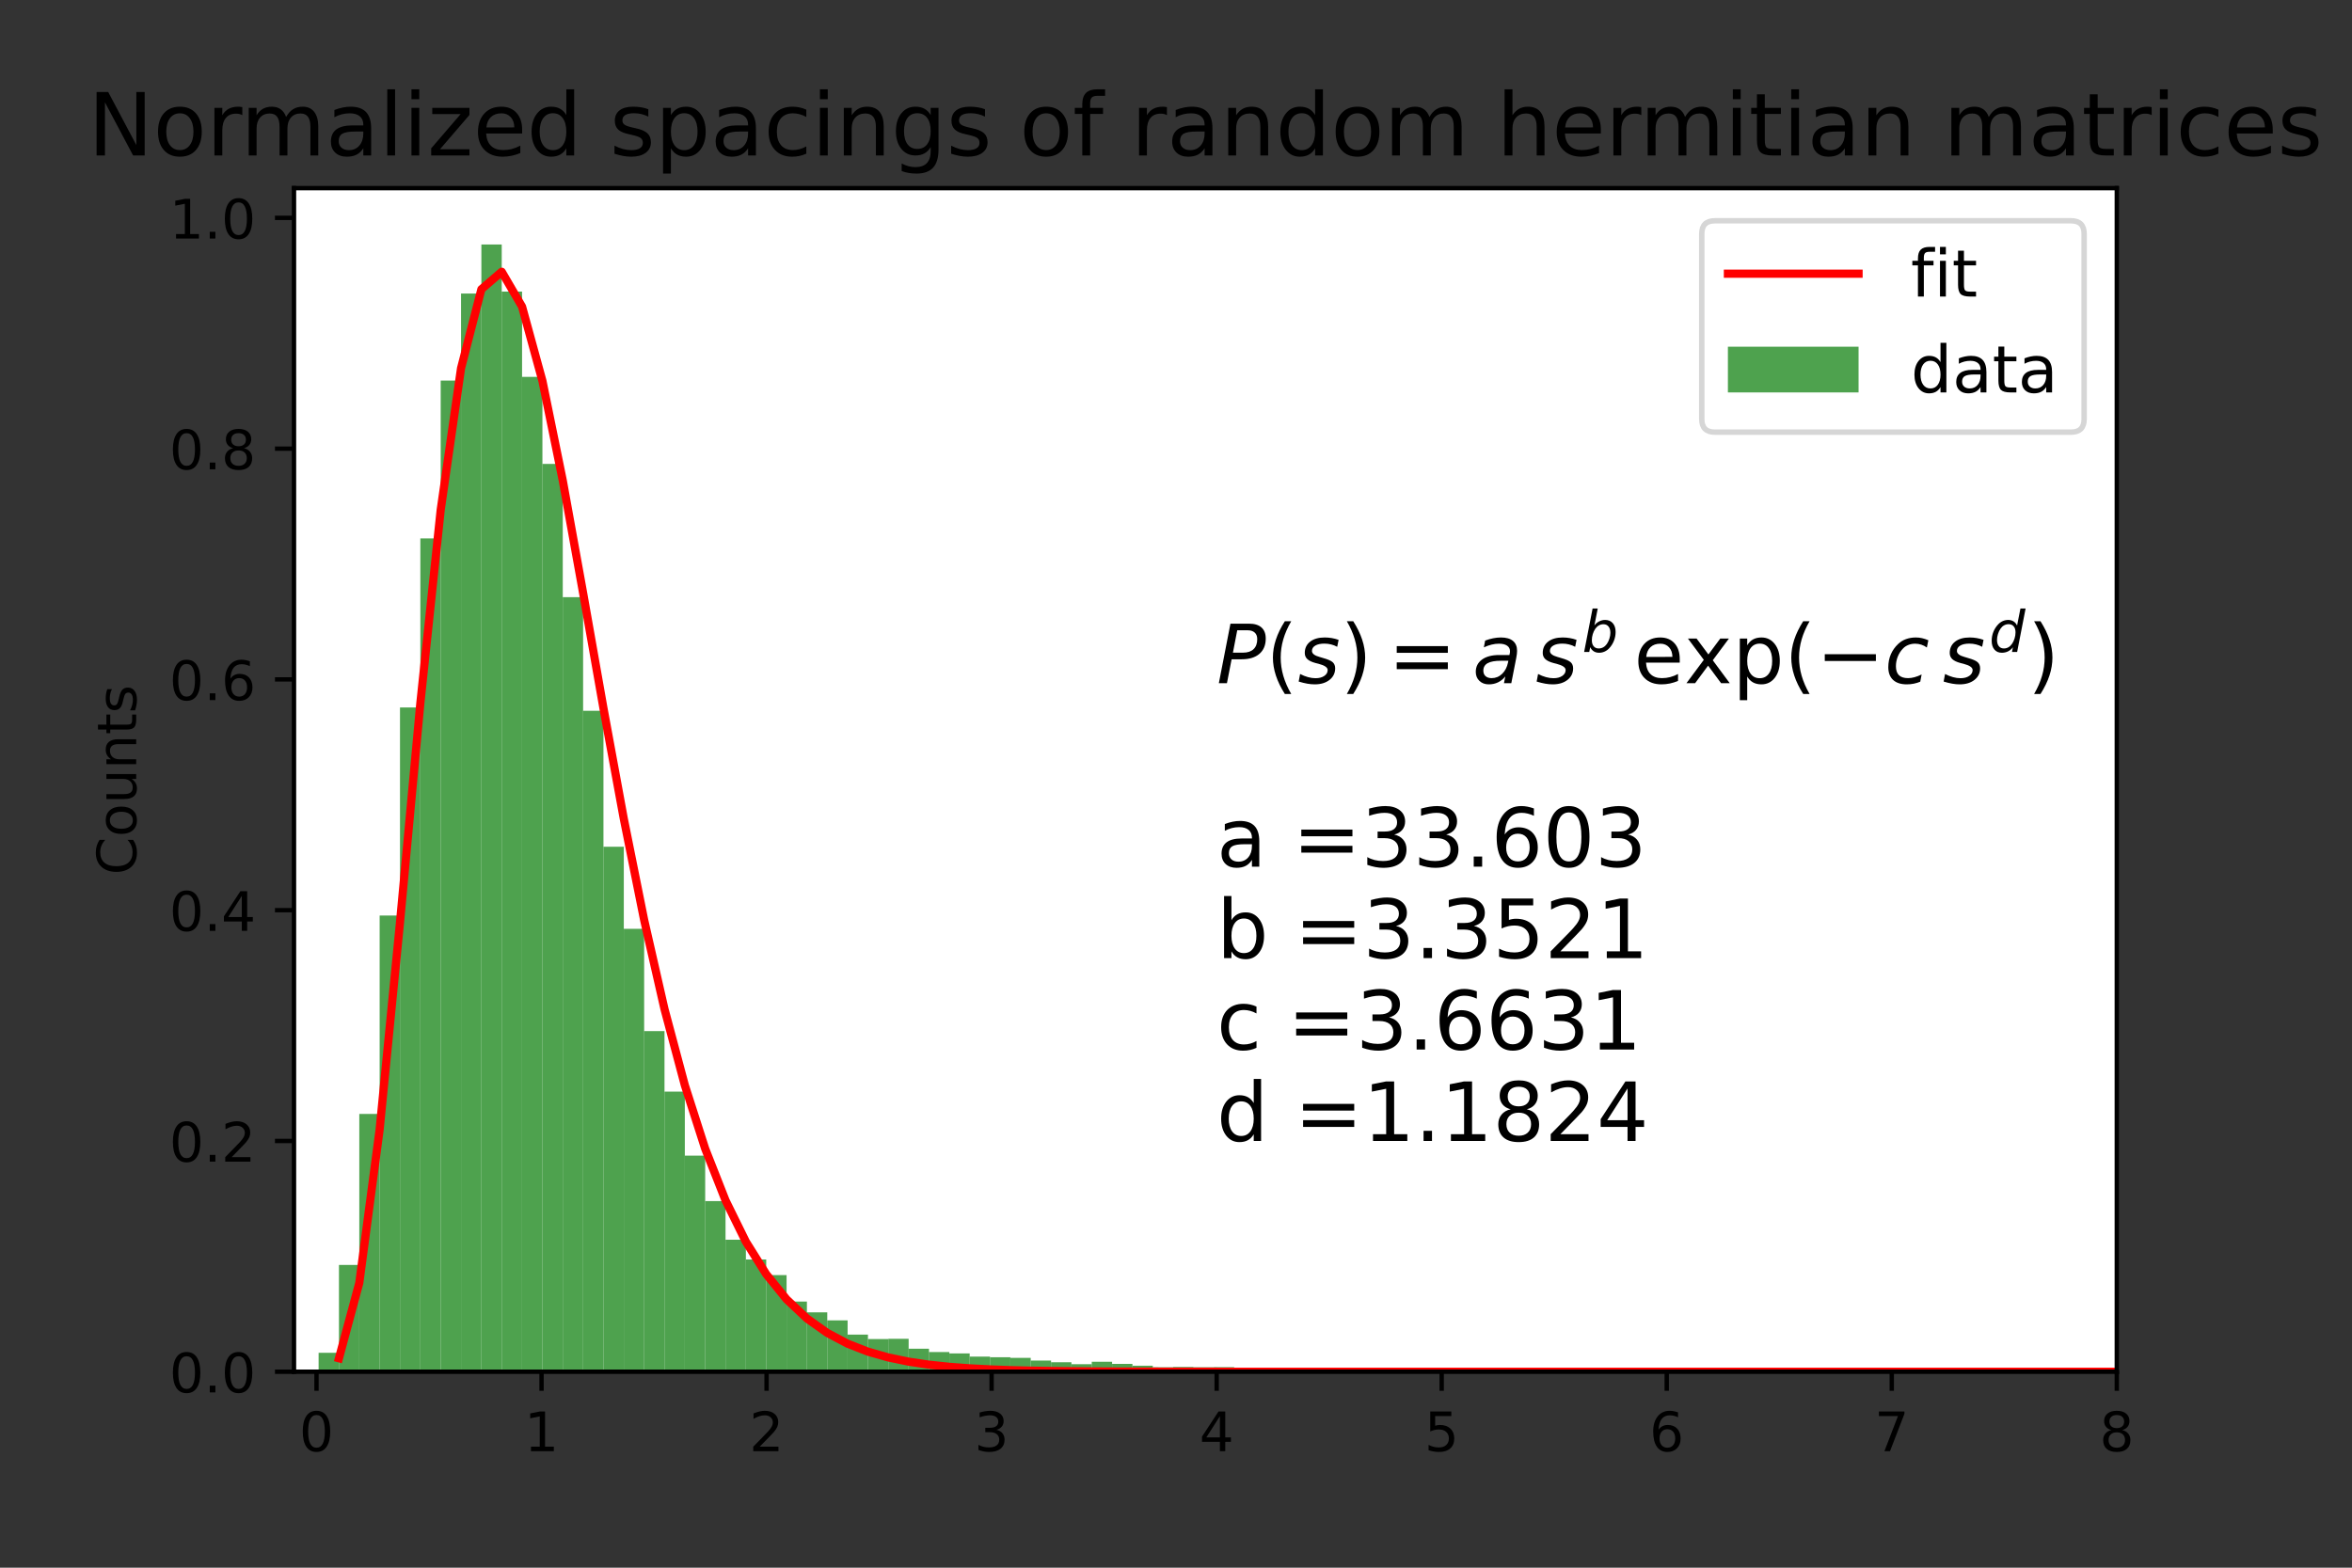 <?xml version="1.0" encoding="utf-8" standalone="no"?>
<!DOCTYPE svg PUBLIC "-//W3C//DTD SVG 1.1//EN"
  "http://www.w3.org/Graphics/SVG/1.1/DTD/svg11.dtd">
<!-- Created with matplotlib (https://matplotlib.org/) -->
<svg height="288pt" version="1.1" viewBox="0 0 432 288" width="432pt" xmlns="http://www.w3.org/2000/svg" xmlns:xlink="http://www.w3.org/1999/xlink">
 <rect x="0" y="0" width="432" height="288" fill="#333333" stroke="none"/>
 <defs>
  <style type="text/css">*{stroke-linecap:butt;stroke-linejoin:round;}</style>
 </defs>
 <g id="figure_1">
  <g id="patch_1">
   <path d="M 0 288 
L 432 288 
L 432 0 
L 0 0 
z
" style="fill:none;"/>
  </g>
  <g id="axes_1">
   <g id="patch_2">
    <path d="M 54 252 
L 388.8 252 
L 388.8 34.56 
L 54 34.56 
z
" style="fill:#ffffff;"/>
   </g>
   <g id="patch_3">
    <path clip-path="url(#pfd3e2d9d84)" d="M 58.521 252 
L 62.258 252 
L 62.258 248.52 
L 58.521 248.52 
z
" style="fill:#228b22;opacity:0.8;"/>
   </g>
   <g id="patch_4">
    <path clip-path="url(#pfd3e2d9d84)" d="M 62.258 252 
L 65.995 252 
L 65.995 232.387 
L 62.258 232.387 
z
" style="fill:#228b22;opacity:0.8;"/>
   </g>
   <g id="patch_5">
    <path clip-path="url(#pfd3e2d9d84)" d="M 65.995 252 
L 69.732 252 
L 69.732 204.638 
L 65.995 204.638 
z
" style="fill:#228b22;opacity:0.8;"/>
   </g>
   <g id="patch_6">
    <path clip-path="url(#pfd3e2d9d84)" d="M 69.732 252 
L 73.469 252 
L 73.469 168.187 
L 69.732 168.187 
z
" style="fill:#228b22;opacity:0.8;"/>
   </g>
   <g id="patch_7">
    <path clip-path="url(#pfd3e2d9d84)" d="M 73.469 252 
L 77.206 252 
L 77.206 129.973 
L 73.469 129.973 
z
" style="fill:#228b22;opacity:0.8;"/>
   </g>
   <g id="patch_8">
    <path clip-path="url(#pfd3e2d9d84)" d="M 77.206 252 
L 80.943 252 
L 80.943 98.908 
L 77.206 98.908 
z
" style="fill:#228b22;opacity:0.8;"/>
   </g>
   <g id="patch_9">
    <path clip-path="url(#pfd3e2d9d84)" d="M 80.943 252 
L 84.68 252 
L 84.68 69.912 
L 80.943 69.912 
z
" style="fill:#228b22;opacity:0.8;"/>
   </g>
   <g id="patch_10">
    <path clip-path="url(#pfd3e2d9d84)" d="M 84.68 252 
L 88.417 252 
L 88.417 53.921 
L 84.68 53.921 
z
" style="fill:#228b22;opacity:0.8;"/>
   </g>
   <g id="patch_11">
    <path clip-path="url(#pfd3e2d9d84)" d="M 88.417 252 
L 92.154 252 
L 92.154 44.914 
L 88.417 44.914 
z
" style="fill:#228b22;opacity:0.8;"/>
   </g>
   <g id="patch_12">
    <path clip-path="url(#pfd3e2d9d84)" d="M 92.154 252 
L 95.891 252 
L 95.891 53.568 
L 92.154 53.568 
z
" style="fill:#228b22;opacity:0.8;"/>
   </g>
   <g id="patch_13">
    <path clip-path="url(#pfd3e2d9d84)" d="M 95.891 252 
L 99.628 252 
L 99.628 69.23 
L 95.891 69.23 
z
" style="fill:#228b22;opacity:0.8;"/>
   </g>
   <g id="patch_14">
    <path clip-path="url(#pfd3e2d9d84)" d="M 99.628 252 
L 103.365 252 
L 103.365 85.221 
L 99.628 85.221 
z
" style="fill:#228b22;opacity:0.8;"/>
   </g>
   <g id="patch_15">
    <path clip-path="url(#pfd3e2d9d84)" d="M 103.365 252 
L 107.102 252 
L 107.102 109.702 
L 103.365 109.702 
z
" style="fill:#228b22;opacity:0.8;"/>
   </g>
   <g id="patch_16">
    <path clip-path="url(#pfd3e2d9d84)" d="M 107.102 252 
L 110.839 252 
L 110.839 130.585 
L 107.102 130.585 
z
" style="fill:#228b22;opacity:0.8;"/>
   </g>
   <g id="patch_17">
    <path clip-path="url(#pfd3e2d9d84)" d="M 110.839 252 
L 114.576 252 
L 114.576 155.559 
L 110.839 155.559 
z
" style="fill:#228b22;opacity:0.8;"/>
   </g>
   <g id="patch_18">
    <path clip-path="url(#pfd3e2d9d84)" d="M 114.576 252 
L 118.313 252 
L 118.313 170.633 
L 114.576 170.633 
z
" style="fill:#228b22;opacity:0.8;"/>
   </g>
   <g id="patch_19">
    <path clip-path="url(#pfd3e2d9d84)" d="M 118.313 252 
L 122.05 252 
L 122.05 189.423 
L 118.313 189.423 
z
" style="fill:#228b22;opacity:0.8;"/>
   </g>
   <g id="patch_20">
    <path clip-path="url(#pfd3e2d9d84)" d="M 122.05 252 
L 125.787 252 
L 125.787 200.546 
L 122.05 200.546 
z
" style="fill:#228b22;opacity:0.8;"/>
   </g>
   <g id="patch_21">
    <path clip-path="url(#pfd3e2d9d84)" d="M 125.787 252 
L 129.524 252 
L 129.524 212.304 
L 125.787 212.304 
z
" style="fill:#228b22;opacity:0.8;"/>
   </g>
   <g id="patch_22">
    <path clip-path="url(#pfd3e2d9d84)" d="M 129.524 252 
L 133.261 252 
L 133.261 220.653 
L 129.524 220.653 
z
" style="fill:#228b22;opacity:0.8;"/>
   </g>
   <g id="patch_23">
    <path clip-path="url(#pfd3e2d9d84)" d="M 133.261 252 
L 136.998 252 
L 136.998 227.755 
L 133.261 227.755 
z
" style="fill:#228b22;opacity:0.8;"/>
   </g>
   <g id="patch_24">
    <path clip-path="url(#pfd3e2d9d84)" d="M 136.998 252 
L 140.735 252 
L 140.735 231.376 
L 136.998 231.376 
z
" style="fill:#228b22;opacity:0.8;"/>
   </g>
   <g id="patch_25">
    <path clip-path="url(#pfd3e2d9d84)" d="M 140.735 252 
L 144.472 252 
L 144.472 234.245 
L 140.735 234.245 
z
" style="fill:#228b22;opacity:0.8;"/>
   </g>
   <g id="patch_26">
    <path clip-path="url(#pfd3e2d9d84)" d="M 144.472 252 
L 148.209 252 
L 148.209 239.113 
L 144.472 239.113 
z
" style="fill:#228b22;opacity:0.8;"/>
   </g>
   <g id="patch_27">
    <path clip-path="url(#pfd3e2d9d84)" d="M 148.209 252 
L 151.946 252 
L 151.946 241.088 
L 148.209 241.088 
z
" style="fill:#228b22;opacity:0.8;"/>
   </g>
   <g id="patch_28">
    <path clip-path="url(#pfd3e2d9d84)" d="M 151.946 252 
L 155.683 252 
L 155.683 242.57 
L 151.946 242.57 
z
" style="fill:#228b22;opacity:0.8;"/>
   </g>
   <g id="patch_29">
    <path clip-path="url(#pfd3e2d9d84)" d="M 155.683 252 
L 159.42 252 
L 159.42 245.18 
L 155.683 245.18 
z
" style="fill:#228b22;opacity:0.8;"/>
   </g>
   <g id="patch_30">
    <path clip-path="url(#pfd3e2d9d84)" d="M 159.42 252 
L 163.157 252 
L 163.157 246.003 
L 159.42 246.003 
z
" style="fill:#228b22;opacity:0.8;"/>
   </g>
   <g id="patch_31">
    <path clip-path="url(#pfd3e2d9d84)" d="M 163.157 252 
L 166.894 252 
L 166.894 245.956 
L 163.157 245.956 
z
" style="fill:#228b22;opacity:0.8;"/>
   </g>
   <g id="patch_32">
    <path clip-path="url(#pfd3e2d9d84)" d="M 166.894 252 
L 170.631 252 
L 170.631 247.767 
L 166.894 247.767 
z
" style="fill:#228b22;opacity:0.8;"/>
   </g>
   <g id="patch_33">
    <path clip-path="url(#pfd3e2d9d84)" d="M 170.631 252 
L 174.368 252 
L 174.368 248.378 
L 170.631 248.378 
z
" style="fill:#228b22;opacity:0.8;"/>
   </g>
   <g id="patch_34">
    <path clip-path="url(#pfd3e2d9d84)" d="M 174.368 252 
L 178.105 252 
L 178.105 248.637 
L 174.368 248.637 
z
" style="fill:#228b22;opacity:0.8;"/>
   </g>
   <g id="patch_35">
    <path clip-path="url(#pfd3e2d9d84)" d="M 178.105 252 
L 181.842 252 
L 181.842 249.225 
L 178.105 249.225 
z
" style="fill:#228b22;opacity:0.8;"/>
   </g>
   <g id="patch_36">
    <path clip-path="url(#pfd3e2d9d84)" d="M 181.842 252 
L 185.579 252 
L 185.579 249.343 
L 181.842 249.343 
z
" style="fill:#228b22;opacity:0.8;"/>
   </g>
   <g id="patch_37">
    <path clip-path="url(#pfd3e2d9d84)" d="M 185.579 252 
L 189.316 252 
L 189.316 249.46 
L 185.579 249.46 
z
" style="fill:#228b22;opacity:0.8;"/>
   </g>
   <g id="patch_38">
    <path clip-path="url(#pfd3e2d9d84)" d="M 189.316 252 
L 193.053 252 
L 193.053 249.954 
L 189.316 249.954 
z
" style="fill:#228b22;opacity:0.8;"/>
   </g>
   <g id="patch_39">
    <path clip-path="url(#pfd3e2d9d84)" d="M 193.053 252 
L 196.79 252 
L 196.79 250.26 
L 193.053 250.26 
z
" style="fill:#228b22;opacity:0.8;"/>
   </g>
   <g id="patch_40">
    <path clip-path="url(#pfd3e2d9d84)" d="M 196.79 252 
L 200.527 252 
L 200.527 250.613 
L 196.79 250.613 
z
" style="fill:#228b22;opacity:0.8;"/>
   </g>
   <g id="patch_41">
    <path clip-path="url(#pfd3e2d9d84)" d="M 200.527 252 
L 204.264 252 
L 204.264 250.166 
L 200.527 250.166 
z
" style="fill:#228b22;opacity:0.8;"/>
   </g>
   <g id="patch_42">
    <path clip-path="url(#pfd3e2d9d84)" d="M 204.264 252 
L 208.001 252 
L 208.001 250.565 
L 204.264 250.565 
z
" style="fill:#228b22;opacity:0.8;"/>
   </g>
   <g id="patch_43">
    <path clip-path="url(#pfd3e2d9d84)" d="M 208.001 252 
L 211.738 252 
L 211.738 250.895 
L 208.001 250.895 
z
" style="fill:#228b22;opacity:0.8;"/>
   </g>
   <g id="patch_44">
    <path clip-path="url(#pfd3e2d9d84)" d="M 211.738 252 
L 215.475 252 
L 215.475 251.177 
L 211.738 251.177 
z
" style="fill:#228b22;opacity:0.8;"/>
   </g>
   <g id="patch_45">
    <path clip-path="url(#pfd3e2d9d84)" d="M 215.475 252 
L 219.212 252 
L 219.212 251.13 
L 215.475 251.13 
z
" style="fill:#228b22;opacity:0.8;"/>
   </g>
   <g id="patch_46">
    <path clip-path="url(#pfd3e2d9d84)" d="M 219.212 252 
L 222.949 252 
L 222.949 251.177 
L 219.212 251.177 
z
" style="fill:#228b22;opacity:0.8;"/>
   </g>
   <g id="patch_47">
    <path clip-path="url(#pfd3e2d9d84)" d="M 222.949 252 
L 226.686 252 
L 226.686 251.153 
L 222.949 251.153 
z
" style="fill:#228b22;opacity:0.8;"/>
   </g>
   <g id="patch_48">
    <path clip-path="url(#pfd3e2d9d84)" d="M 226.686 252 
L 230.423 252 
L 230.423 251.412 
L 226.686 251.412 
z
" style="fill:#228b22;opacity:0.8;"/>
   </g>
   <g id="patch_49">
    <path clip-path="url(#pfd3e2d9d84)" d="M 230.423 252 
L 234.16 252 
L 234.16 251.389 
L 230.423 251.389 
z
" style="fill:#228b22;opacity:0.8;"/>
   </g>
   <g id="patch_50">
    <path clip-path="url(#pfd3e2d9d84)" d="M 234.16 252 
L 237.897 252 
L 237.897 251.412 
L 234.16 251.412 
z
" style="fill:#228b22;opacity:0.8;"/>
   </g>
   <g id="patch_51">
    <path clip-path="url(#pfd3e2d9d84)" d="M 237.897 252 
L 241.634 252 
L 241.634 251.671 
L 237.897 251.671 
z
" style="fill:#228b22;opacity:0.8;"/>
   </g>
   <g id="patch_52">
    <path clip-path="url(#pfd3e2d9d84)" d="M 241.634 252 
L 245.371 252 
L 245.371 251.577 
L 241.634 251.577 
z
" style="fill:#228b22;opacity:0.8;"/>
   </g>
   <g id="patch_53">
    <path clip-path="url(#pfd3e2d9d84)" d="M 245.371 252 
L 249.108 252 
L 249.108 251.6 
L 245.371 251.6 
z
" style="fill:#228b22;opacity:0.8;"/>
   </g>
   <g id="patch_54">
    <path clip-path="url(#pfd3e2d9d84)" d="M 249.108 252 
L 252.845 252 
L 252.845 251.694 
L 249.108 251.694 
z
" style="fill:#228b22;opacity:0.8;"/>
   </g>
   <g id="patch_55">
    <path clip-path="url(#pfd3e2d9d84)" d="M 252.845 252 
L 256.582 252 
L 256.582 251.647 
L 252.845 251.647 
z
" style="fill:#228b22;opacity:0.8;"/>
   </g>
   <g id="patch_56">
    <path clip-path="url(#pfd3e2d9d84)" d="M 256.582 252 
L 260.319 252 
L 260.319 251.624 
L 256.582 251.624 
z
" style="fill:#228b22;opacity:0.8;"/>
   </g>
   <g id="patch_57">
    <path clip-path="url(#pfd3e2d9d84)" d="M 260.319 252 
L 264.056 252 
L 264.056 251.788 
L 260.319 251.788 
z
" style="fill:#228b22;opacity:0.8;"/>
   </g>
   <g id="patch_58">
    <path clip-path="url(#pfd3e2d9d84)" d="M 264.056 252 
L 267.793 252 
L 267.793 251.882 
L 264.056 251.882 
z
" style="fill:#228b22;opacity:0.8;"/>
   </g>
   <g id="patch_59">
    <path clip-path="url(#pfd3e2d9d84)" d="M 267.793 252 
L 271.53 252 
L 271.53 251.694 
L 267.793 251.694 
z
" style="fill:#228b22;opacity:0.8;"/>
   </g>
   <g id="patch_60">
    <path clip-path="url(#pfd3e2d9d84)" d="M 271.53 252 
L 275.267 252 
L 275.267 251.741 
L 271.53 251.741 
z
" style="fill:#228b22;opacity:0.8;"/>
   </g>
   <g id="patch_61">
    <path clip-path="url(#pfd3e2d9d84)" d="M 275.267 252 
L 279.004 252 
L 279.004 251.812 
L 275.267 251.812 
z
" style="fill:#228b22;opacity:0.8;"/>
   </g>
   <g id="patch_62">
    <path clip-path="url(#pfd3e2d9d84)" d="M 279.004 252 
L 282.741 252 
L 282.741 251.929 
L 279.004 251.929 
z
" style="fill:#228b22;opacity:0.8;"/>
   </g>
   <g id="patch_63">
    <path clip-path="url(#pfd3e2d9d84)" d="M 282.741 252 
L 286.478 252 
L 286.478 251.929 
L 282.741 251.929 
z
" style="fill:#228b22;opacity:0.8;"/>
   </g>
   <g id="patch_64">
    <path clip-path="url(#pfd3e2d9d84)" d="M 286.478 252 
L 290.215 252 
L 290.215 251.976 
L 286.478 251.976 
z
" style="fill:#228b22;opacity:0.8;"/>
   </g>
   <g id="patch_65">
    <path clip-path="url(#pfd3e2d9d84)" d="M 290.215 252 
L 293.952 252 
L 293.952 251.835 
L 290.215 251.835 
z
" style="fill:#228b22;opacity:0.8;"/>
   </g>
   <g id="patch_66">
    <path clip-path="url(#pfd3e2d9d84)" d="M 293.952 252 
L 297.689 252 
L 297.689 251.835 
L 293.952 251.835 
z
" style="fill:#228b22;opacity:0.8;"/>
   </g>
   <g id="patch_67">
    <path clip-path="url(#pfd3e2d9d84)" d="M 297.689 252 
L 301.426 252 
L 301.426 251.835 
L 297.689 251.835 
z
" style="fill:#228b22;opacity:0.8;"/>
   </g>
   <g id="patch_68">
    <path clip-path="url(#pfd3e2d9d84)" d="M 301.426 252 
L 305.163 252 
L 305.163 251.812 
L 301.426 251.812 
z
" style="fill:#228b22;opacity:0.8;"/>
   </g>
   <g id="patch_69">
    <path clip-path="url(#pfd3e2d9d84)" d="M 305.163 252 
L 308.9 252 
L 308.9 251.929 
L 305.163 251.929 
z
" style="fill:#228b22;opacity:0.8;"/>
   </g>
   <g id="patch_70">
    <path clip-path="url(#pfd3e2d9d84)" d="M 308.9 252 
L 312.637 252 
L 312.637 251.953 
L 308.9 251.953 
z
" style="fill:#228b22;opacity:0.8;"/>
   </g>
   <g id="patch_71">
    <path clip-path="url(#pfd3e2d9d84)" d="M 312.637 252 
L 316.374 252 
L 316.374 251.929 
L 312.637 251.929 
z
" style="fill:#228b22;opacity:0.8;"/>
   </g>
   <g id="patch_72">
    <path clip-path="url(#pfd3e2d9d84)" d="M 316.374 252 
L 320.111 252 
L 320.111 251.953 
L 316.374 251.953 
z
" style="fill:#228b22;opacity:0.8;"/>
   </g>
   <g id="patch_73">
    <path clip-path="url(#pfd3e2d9d84)" d="M 320.111 252 
L 323.848 252 
L 323.848 251.953 
L 320.111 251.953 
z
" style="fill:#228b22;opacity:0.8;"/>
   </g>
   <g id="patch_74">
    <path clip-path="url(#pfd3e2d9d84)" d="M 323.848 252 
L 327.585 252 
L 327.585 251.953 
L 323.848 251.953 
z
" style="fill:#228b22;opacity:0.8;"/>
   </g>
   <g id="patch_75">
    <path clip-path="url(#pfd3e2d9d84)" d="M 327.585 252 
L 331.322 252 
L 331.322 251.976 
L 327.585 251.976 
z
" style="fill:#228b22;opacity:0.8;"/>
   </g>
   <g id="patch_76">
    <path clip-path="url(#pfd3e2d9d84)" d="M 331.322 252 
L 335.059 252 
L 335.059 251.976 
L 331.322 251.976 
z
" style="fill:#228b22;opacity:0.8;"/>
   </g>
   <g id="patch_77">
    <path clip-path="url(#pfd3e2d9d84)" d="M 335.059 252 
L 338.796 252 
L 338.796 251.976 
L 335.059 251.976 
z
" style="fill:#228b22;opacity:0.8;"/>
   </g>
   <g id="patch_78">
    <path clip-path="url(#pfd3e2d9d84)" d="M 338.796 252 
L 342.533 252 
L 342.533 251.976 
L 338.796 251.976 
z
" style="fill:#228b22;opacity:0.8;"/>
   </g>
   <g id="patch_79">
    <path clip-path="url(#pfd3e2d9d84)" d="M 342.533 252 
L 346.27 252 
L 346.27 252 
L 342.533 252 
z
" style="fill:#228b22;opacity:0.8;"/>
   </g>
   <g id="patch_80">
    <path clip-path="url(#pfd3e2d9d84)" d="M 346.27 252 
L 350.007 252 
L 350.007 251.976 
L 346.27 251.976 
z
" style="fill:#228b22;opacity:0.8;"/>
   </g>
   <g id="patch_81">
    <path clip-path="url(#pfd3e2d9d84)" d="M 350.007 252 
L 353.744 252 
L 353.744 251.976 
L 350.007 251.976 
z
" style="fill:#228b22;opacity:0.8;"/>
   </g>
   <g id="patch_82">
    <path clip-path="url(#pfd3e2d9d84)" d="M 353.744 252 
L 357.481 252 
L 357.481 251.953 
L 353.744 251.953 
z
" style="fill:#228b22;opacity:0.8;"/>
   </g>
   <g id="patch_83">
    <path clip-path="url(#pfd3e2d9d84)" d="M 357.481 252 
L 361.218 252 
L 361.218 252 
L 357.481 252 
z
" style="fill:#228b22;opacity:0.8;"/>
   </g>
   <g id="patch_84">
    <path clip-path="url(#pfd3e2d9d84)" d="M 361.218 252 
L 364.955 252 
L 364.955 252 
L 361.218 252 
z
" style="fill:#228b22;opacity:0.8;"/>
   </g>
   <g id="patch_85">
    <path clip-path="url(#pfd3e2d9d84)" d="M 364.955 252 
L 368.692 252 
L 368.692 251.976 
L 364.955 251.976 
z
" style="fill:#228b22;opacity:0.8;"/>
   </g>
   <g id="patch_86">
    <path clip-path="url(#pfd3e2d9d84)" d="M 368.692 252 
L 372.429 252 
L 372.429 251.976 
L 368.692 251.976 
z
" style="fill:#228b22;opacity:0.8;"/>
   </g>
   <g id="patch_87">
    <path clip-path="url(#pfd3e2d9d84)" d="M 372.429 252 
L 376.166 252 
L 376.166 252 
L 372.429 252 
z
" style="fill:#228b22;opacity:0.8;"/>
   </g>
   <g id="patch_88">
    <path clip-path="url(#pfd3e2d9d84)" d="M 376.166 252 
L 379.903 252 
L 379.903 252 
L 376.166 252 
z
" style="fill:#228b22;opacity:0.8;"/>
   </g>
   <g id="patch_89">
    <path clip-path="url(#pfd3e2d9d84)" d="M 379.903 252 
L 383.64 252 
L 383.64 252 
L 379.903 252 
z
" style="fill:#228b22;opacity:0.8;"/>
   </g>
   <g id="patch_90">
    <path clip-path="url(#pfd3e2d9d84)" d="M 383.64 252 
L 387.377 252 
L 387.377 252 
L 383.64 252 
z
" style="fill:#228b22;opacity:0.8;"/>
   </g>
   <g id="patch_91">
    <path clip-path="url(#pfd3e2d9d84)" d="M 387.377 252 
L 391.114 252 
L 391.114 252 
L 387.377 252 
z
" style="fill:#228b22;opacity:0.8;"/>
   </g>
   <g id="patch_92">
    <path clip-path="url(#pfd3e2d9d84)" d="M 391.114 252 
L 394.851 252 
L 394.851 251.953 
L 391.114 251.953 
z
" style="fill:#228b22;opacity:0.8;"/>
   </g>
   <g id="patch_93">
    <path clip-path="url(#pfd3e2d9d84)" d="M 394.851 252 
L 398.588 252 
L 398.588 252 
L 394.851 252 
z
" style="fill:#228b22;opacity:0.8;"/>
   </g>
   <g id="patch_94">
    <path clip-path="url(#pfd3e2d9d84)" d="M 398.588 252 
L 402.325 252 
L 402.325 252 
L 398.588 252 
z
" style="fill:#228b22;opacity:0.8;"/>
   </g>
   <g id="patch_95">
    <path clip-path="url(#pfd3e2d9d84)" d="M 402.325 252 
L 406.062 252 
L 406.062 252 
L 402.325 252 
z
" style="fill:#228b22;opacity:0.8;"/>
   </g>
   <g id="patch_96">
    <path clip-path="url(#pfd3e2d9d84)" d="M 406.062 252 
L 409.799 252 
L 409.799 252 
L 406.062 252 
z
" style="fill:#228b22;opacity:0.8;"/>
   </g>
   <g id="patch_97">
    <path clip-path="url(#pfd3e2d9d84)" d="M 409.799 252 
L 413.536 252 
L 413.536 252 
L 409.799 252 
z
" style="fill:#228b22;opacity:0.8;"/>
   </g>
   <g id="patch_98">
    <path clip-path="url(#pfd3e2d9d84)" d="M 413.536 252 
L 417.273 252 
L 417.273 251.976 
L 413.536 251.976 
z
" style="fill:#228b22;opacity:0.8;"/>
   </g>
   <g id="patch_99">
    <path clip-path="url(#pfd3e2d9d84)" d="M 417.273 252 
L 421.01 252 
L 421.01 252 
L 417.273 252 
z
" style="fill:#228b22;opacity:0.8;"/>
   </g>
   <g id="patch_100">
    <path clip-path="url(#pfd3e2d9d84)" d="M 421.01 252 
L 424.747 252 
L 424.747 252 
L 421.01 252 
z
" style="fill:#228b22;opacity:0.8;"/>
   </g>
   <g id="patch_101">
    <path clip-path="url(#pfd3e2d9d84)" d="M 424.747 252 
L 428.484 252 
L 428.484 252 
L 424.747 252 
z
" style="fill:#228b22;opacity:0.8;"/>
   </g>
   <g id="patch_102">
    <path clip-path="url(#pfd3e2d9d84)" d="M 428.484 252 
L 432.221 252 
L 432.221 251.976 
L 428.484 251.976 
z
" style="fill:#228b22;opacity:0.8;"/>
   </g>
   <g id="matplotlib.axis_1">
    <g id="xtick_1">
     <g id="line2d_1">
      <defs>
       <path d="M 0 0 
L 0 3.5 
" id="m0d5b99314e" style="stroke:#000000;stroke-width:0.8;"/>
      </defs>
      <g>
       <use style="stroke:#000000;stroke-width:0.8;" x="58.133" xlink:href="#m0d5b99314e" y="252"/>
      </g>
     </g>
     <g id="text_1">
      <!-- 0 -->
      <g transform="translate(54.952 266.598)scale(0.1 -0.1)">
       <defs>
        <path d="M 31.781 66.406 
Q 24.172 66.406 20.328 58.906 
Q 16.5 51.422 16.5 36.375 
Q 16.5 21.391 20.328 13.891 
Q 24.172 6.391 31.781 6.391 
Q 39.453 6.391 43.281 13.891 
Q 47.125 21.391 47.125 36.375 
Q 47.125 51.422 43.281 58.906 
Q 39.453 66.406 31.781 66.406 
z
M 31.781 74.219 
Q 44.047 74.219 50.516 64.516 
Q 56.984 54.828 56.984 36.375 
Q 56.984 17.969 50.516 8.266 
Q 44.047 -1.422 31.781 -1.422 
Q 19.531 -1.422 13.062 8.266 
Q 6.594 17.969 6.594 36.375 
Q 6.594 54.828 13.062 64.516 
Q 19.531 74.219 31.781 74.219 
z
" id="DejaVuSans-48"/>
       </defs>
       <use xlink:href="#DejaVuSans-48"/>
      </g>
     </g>
    </g>
    <g id="xtick_2">
     <g id="line2d_2">
      <g>
       <use style="stroke:#000000;stroke-width:0.8;" x="99.467" xlink:href="#m0d5b99314e" y="252"/>
      </g>
     </g>
     <g id="text_2">
      <!-- 1 -->
      <g transform="translate(96.285 266.598)scale(0.1 -0.1)">
       <defs>
        <path d="M 12.406 8.297 
L 28.516 8.297 
L 28.516 63.922 
L 10.984 60.406 
L 10.984 69.391 
L 28.422 72.906 
L 38.281 72.906 
L 38.281 8.297 
L 54.391 8.297 
L 54.391 0 
L 12.406 0 
z
" id="DejaVuSans-49"/>
       </defs>
       <use xlink:href="#DejaVuSans-49"/>
      </g>
     </g>
    </g>
    <g id="xtick_3">
     <g id="line2d_3">
      <g>
       <use style="stroke:#000000;stroke-width:0.8;" x="140.8" xlink:href="#m0d5b99314e" y="252"/>
      </g>
     </g>
     <g id="text_3">
      <!-- 2 -->
      <g transform="translate(137.619 266.598)scale(0.1 -0.1)">
       <defs>
        <path d="M 19.188 8.297 
L 53.609 8.297 
L 53.609 0 
L 7.328 0 
L 7.328 8.297 
Q 12.938 14.109 22.625 23.891 
Q 32.328 33.688 34.812 36.531 
Q 39.547 41.844 41.422 45.531 
Q 43.312 49.219 43.312 52.781 
Q 43.312 58.594 39.234 62.25 
Q 35.156 65.922 28.609 65.922 
Q 23.969 65.922 18.812 64.312 
Q 13.672 62.703 7.812 59.422 
L 7.812 69.391 
Q 13.766 71.781 18.938 73 
Q 24.125 74.219 28.422 74.219 
Q 39.75 74.219 46.484 68.547 
Q 53.219 62.891 53.219 53.422 
Q 53.219 48.922 51.531 44.891 
Q 49.859 40.875 45.406 35.406 
Q 44.188 33.984 37.641 27.219 
Q 31.109 20.453 19.188 8.297 
z
" id="DejaVuSans-50"/>
       </defs>
       <use xlink:href="#DejaVuSans-50"/>
      </g>
     </g>
    </g>
    <g id="xtick_4">
     <g id="line2d_4">
      <g>
       <use style="stroke:#000000;stroke-width:0.8;" x="182.133" xlink:href="#m0d5b99314e" y="252"/>
      </g>
     </g>
     <g id="text_4">
      <!-- 3 -->
      <g transform="translate(178.952 266.598)scale(0.1 -0.1)">
       <defs>
        <path d="M 40.578 39.312 
Q 47.656 37.797 51.625 33 
Q 55.609 28.219 55.609 21.188 
Q 55.609 10.406 48.188 4.484 
Q 40.766 -1.422 27.094 -1.422 
Q 22.516 -1.422 17.656 -0.516 
Q 12.797 0.391 7.625 2.203 
L 7.625 11.719 
Q 11.719 9.328 16.594 8.109 
Q 21.484 6.891 26.812 6.891 
Q 36.078 6.891 40.938 10.547 
Q 45.797 14.203 45.797 21.188 
Q 45.797 27.641 41.281 31.266 
Q 36.766 34.906 28.719 34.906 
L 20.219 34.906 
L 20.219 43.016 
L 29.109 43.016 
Q 36.375 43.016 40.234 45.922 
Q 44.094 48.828 44.094 54.297 
Q 44.094 59.906 40.109 62.906 
Q 36.141 65.922 28.719 65.922 
Q 24.656 65.922 20.016 65.031 
Q 15.375 64.156 9.812 62.312 
L 9.812 71.094 
Q 15.438 72.656 20.344 73.438 
Q 25.25 74.219 29.594 74.219 
Q 40.828 74.219 47.359 69.109 
Q 53.906 64.016 53.906 55.328 
Q 53.906 49.266 50.438 45.094 
Q 46.969 40.922 40.578 39.312 
z
" id="DejaVuSans-51"/>
       </defs>
       <use xlink:href="#DejaVuSans-51"/>
      </g>
     </g>
    </g>
    <g id="xtick_5">
     <g id="line2d_5">
      <g>
       <use style="stroke:#000000;stroke-width:0.8;" x="223.467" xlink:href="#m0d5b99314e" y="252"/>
      </g>
     </g>
     <g id="text_5">
      <!-- 4 -->
      <g transform="translate(220.285 266.598)scale(0.1 -0.1)">
       <defs>
        <path d="M 37.797 64.312 
L 12.891 25.391 
L 37.797 25.391 
z
M 35.203 72.906 
L 47.609 72.906 
L 47.609 25.391 
L 58.016 25.391 
L 58.016 17.188 
L 47.609 17.188 
L 47.609 0 
L 37.797 0 
L 37.797 17.188 
L 4.891 17.188 
L 4.891 26.703 
z
" id="DejaVuSans-52"/>
       </defs>
       <use xlink:href="#DejaVuSans-52"/>
      </g>
     </g>
    </g>
    <g id="xtick_6">
     <g id="line2d_6">
      <g>
       <use style="stroke:#000000;stroke-width:0.8;" x="264.8" xlink:href="#m0d5b99314e" y="252"/>
      </g>
     </g>
     <g id="text_6">
      <!-- 5 -->
      <g transform="translate(261.619 266.598)scale(0.1 -0.1)">
       <defs>
        <path d="M 10.797 72.906 
L 49.516 72.906 
L 49.516 64.594 
L 19.828 64.594 
L 19.828 46.734 
Q 21.969 47.469 24.109 47.828 
Q 26.266 48.188 28.422 48.188 
Q 40.625 48.188 47.75 41.5 
Q 54.891 34.812 54.891 23.391 
Q 54.891 11.625 47.562 5.094 
Q 40.234 -1.422 26.906 -1.422 
Q 22.312 -1.422 17.547 -0.641 
Q 12.797 0.141 7.719 1.703 
L 7.719 11.625 
Q 12.109 9.234 16.797 8.062 
Q 21.484 6.891 26.703 6.891 
Q 35.156 6.891 40.078 11.328 
Q 45.016 15.766 45.016 23.391 
Q 45.016 31 40.078 35.438 
Q 35.156 39.891 26.703 39.891 
Q 22.75 39.891 18.812 39.016 
Q 14.891 38.141 10.797 36.281 
z
" id="DejaVuSans-53"/>
       </defs>
       <use xlink:href="#DejaVuSans-53"/>
      </g>
     </g>
    </g>
    <g id="xtick_7">
     <g id="line2d_7">
      <g>
       <use style="stroke:#000000;stroke-width:0.8;" x="306.133" xlink:href="#m0d5b99314e" y="252"/>
      </g>
     </g>
     <g id="text_7">
      <!-- 6 -->
      <g transform="translate(302.952 266.598)scale(0.1 -0.1)">
       <defs>
        <path d="M 33.016 40.375 
Q 26.375 40.375 22.484 35.828 
Q 18.609 31.297 18.609 23.391 
Q 18.609 15.531 22.484 10.953 
Q 26.375 6.391 33.016 6.391 
Q 39.656 6.391 43.531 10.953 
Q 47.406 15.531 47.406 23.391 
Q 47.406 31.297 43.531 35.828 
Q 39.656 40.375 33.016 40.375 
z
M 52.594 71.297 
L 52.594 62.312 
Q 48.875 64.062 45.094 64.984 
Q 41.312 65.922 37.594 65.922 
Q 27.828 65.922 22.672 59.328 
Q 17.531 52.734 16.797 39.406 
Q 19.672 43.656 24.016 45.922 
Q 28.375 48.188 33.594 48.188 
Q 44.578 48.188 50.953 41.516 
Q 57.328 34.859 57.328 23.391 
Q 57.328 12.156 50.688 5.359 
Q 44.047 -1.422 33.016 -1.422 
Q 20.359 -1.422 13.672 8.266 
Q 6.984 17.969 6.984 36.375 
Q 6.984 53.656 15.188 63.938 
Q 23.391 74.219 37.203 74.219 
Q 40.922 74.219 44.703 73.484 
Q 48.484 72.75 52.594 71.297 
z
" id="DejaVuSans-54"/>
       </defs>
       <use xlink:href="#DejaVuSans-54"/>
      </g>
     </g>
    </g>
    <g id="xtick_8">
     <g id="line2d_8">
      <g>
       <use style="stroke:#000000;stroke-width:0.8;" x="347.467" xlink:href="#m0d5b99314e" y="252"/>
      </g>
     </g>
     <g id="text_8">
      <!-- 7 -->
      <g transform="translate(344.285 266.598)scale(0.1 -0.1)">
       <defs>
        <path d="M 8.203 72.906 
L 55.078 72.906 
L 55.078 68.703 
L 28.609 0 
L 18.312 0 
L 43.219 64.594 
L 8.203 64.594 
z
" id="DejaVuSans-55"/>
       </defs>
       <use xlink:href="#DejaVuSans-55"/>
      </g>
     </g>
    </g>
    <g id="xtick_9">
     <g id="line2d_9">
      <g>
       <use style="stroke:#000000;stroke-width:0.8;" x="388.8" xlink:href="#m0d5b99314e" y="252"/>
      </g>
     </g>
     <g id="text_9">
      <!-- 8 -->
      <g transform="translate(385.619 266.598)scale(0.1 -0.1)">
       <defs>
        <path d="M 31.781 34.625 
Q 24.75 34.625 20.719 30.859 
Q 16.703 27.094 16.703 20.516 
Q 16.703 13.922 20.719 10.156 
Q 24.75 6.391 31.781 6.391 
Q 38.812 6.391 42.859 10.172 
Q 46.922 13.969 46.922 20.516 
Q 46.922 27.094 42.891 30.859 
Q 38.875 34.625 31.781 34.625 
z
M 21.922 38.812 
Q 15.578 40.375 12.031 44.719 
Q 8.5 49.078 8.5 55.328 
Q 8.5 64.062 14.719 69.141 
Q 20.953 74.219 31.781 74.219 
Q 42.672 74.219 48.875 69.141 
Q 55.078 64.062 55.078 55.328 
Q 55.078 49.078 51.531 44.719 
Q 48 40.375 41.703 38.812 
Q 48.828 37.156 52.797 32.312 
Q 56.781 27.484 56.781 20.516 
Q 56.781 9.906 50.312 4.234 
Q 43.844 -1.422 31.781 -1.422 
Q 19.734 -1.422 13.25 4.234 
Q 6.781 9.906 6.781 20.516 
Q 6.781 27.484 10.781 32.312 
Q 14.797 37.156 21.922 38.812 
z
M 18.312 54.391 
Q 18.312 48.734 21.844 45.562 
Q 25.391 42.391 31.781 42.391 
Q 38.141 42.391 41.719 45.562 
Q 45.312 48.734 45.312 54.391 
Q 45.312 60.062 41.719 63.234 
Q 38.141 66.406 31.781 66.406 
Q 25.391 66.406 21.844 63.234 
Q 18.312 60.062 18.312 54.391 
z
" id="DejaVuSans-56"/>
       </defs>
       <use xlink:href="#DejaVuSans-56"/>
      </g>
     </g>
    </g>
   </g>
   <g id="matplotlib.axis_2">
    <g id="ytick_1">
     <g id="line2d_10">
      <defs>
       <path d="M 0 0 
L -3.5 0 
" id="m5cbd500fea" style="stroke:#000000;stroke-width:0.8;"/>
      </defs>
      <g>
       <use style="stroke:#000000;stroke-width:0.8;" x="54" xlink:href="#m5cbd500fea" y="252"/>
      </g>
     </g>
     <g id="text_10">
      <!-- 0.0 -->
      <g transform="translate(31.097 255.799)scale(0.1 -0.1)">
       <defs>
        <path d="M 10.688 12.406 
L 21 12.406 
L 21 0 
L 10.688 0 
z
" id="DejaVuSans-46"/>
       </defs>
       <use xlink:href="#DejaVuSans-48"/>
       <use x="63.623" xlink:href="#DejaVuSans-46"/>
       <use x="95.41" xlink:href="#DejaVuSans-48"/>
      </g>
     </g>
    </g>
    <g id="ytick_2">
     <g id="line2d_11">
      <g>
       <use style="stroke:#000000;stroke-width:0.8;" x="54" xlink:href="#m5cbd500fea" y="209.605"/>
      </g>
     </g>
     <g id="text_11">
      <!-- 0.2 -->
      <g transform="translate(31.097 213.404)scale(0.1 -0.1)">
       <use xlink:href="#DejaVuSans-48"/>
       <use x="63.623" xlink:href="#DejaVuSans-46"/>
       <use x="95.41" xlink:href="#DejaVuSans-50"/>
      </g>
     </g>
    </g>
    <g id="ytick_3">
     <g id="line2d_12">
      <g>
       <use style="stroke:#000000;stroke-width:0.8;" x="54" xlink:href="#m5cbd500fea" y="167.209"/>
      </g>
     </g>
     <g id="text_12">
      <!-- 0.4 -->
      <g transform="translate(31.097 171.008)scale(0.1 -0.1)">
       <use xlink:href="#DejaVuSans-48"/>
       <use x="63.623" xlink:href="#DejaVuSans-46"/>
       <use x="95.41" xlink:href="#DejaVuSans-52"/>
      </g>
     </g>
    </g>
    <g id="ytick_4">
     <g id="line2d_13">
      <g>
       <use style="stroke:#000000;stroke-width:0.8;" x="54" xlink:href="#m5cbd500fea" y="124.814"/>
      </g>
     </g>
     <g id="text_13">
      <!-- 0.6 -->
      <g transform="translate(31.097 128.613)scale(0.1 -0.1)">
       <use xlink:href="#DejaVuSans-48"/>
       <use x="63.623" xlink:href="#DejaVuSans-46"/>
       <use x="95.41" xlink:href="#DejaVuSans-54"/>
      </g>
     </g>
    </g>
    <g id="ytick_5">
     <g id="line2d_14">
      <g>
       <use style="stroke:#000000;stroke-width:0.8;" x="54" xlink:href="#m5cbd500fea" y="82.418"/>
      </g>
     </g>
     <g id="text_14">
      <!-- 0.8 -->
      <g transform="translate(31.097 86.217)scale(0.1 -0.1)">
       <use xlink:href="#DejaVuSans-48"/>
       <use x="63.623" xlink:href="#DejaVuSans-46"/>
       <use x="95.41" xlink:href="#DejaVuSans-56"/>
      </g>
     </g>
    </g>
    <g id="ytick_6">
     <g id="line2d_15">
      <g>
       <use style="stroke:#000000;stroke-width:0.8;" x="54" xlink:href="#m5cbd500fea" y="40.023"/>
      </g>
     </g>
     <g id="text_15">
      <!-- 1.0 -->
      <g transform="translate(31.097 43.822)scale(0.1 -0.1)">
       <use xlink:href="#DejaVuSans-49"/>
       <use x="63.623" xlink:href="#DejaVuSans-46"/>
       <use x="95.41" xlink:href="#DejaVuSans-48"/>
      </g>
     </g>
    </g>
    <g id="text_16">
     <!-- Counts -->
     <g transform="translate(25.017 160.733)rotate(-90)scale(0.1 -0.1)">
      <defs>
       <path d="M 64.406 67.281 
L 64.406 56.891 
Q 59.422 61.531 53.781 63.812 
Q 48.141 66.109 41.797 66.109 
Q 29.297 66.109 22.656 58.469 
Q 16.016 50.828 16.016 36.375 
Q 16.016 21.969 22.656 14.328 
Q 29.297 6.688 41.797 6.688 
Q 48.141 6.688 53.781 8.984 
Q 59.422 11.281 64.406 15.922 
L 64.406 5.609 
Q 59.234 2.094 53.438 0.328 
Q 47.656 -1.422 41.219 -1.422 
Q 24.656 -1.422 15.125 8.703 
Q 5.609 18.844 5.609 36.375 
Q 5.609 53.953 15.125 64.078 
Q 24.656 74.219 41.219 74.219 
Q 47.75 74.219 53.531 72.484 
Q 59.328 70.75 64.406 67.281 
z
" id="DejaVuSans-67"/>
       <path d="M 30.609 48.391 
Q 23.391 48.391 19.188 42.75 
Q 14.984 37.109 14.984 27.297 
Q 14.984 17.484 19.156 11.844 
Q 23.344 6.203 30.609 6.203 
Q 37.797 6.203 41.984 11.859 
Q 46.188 17.531 46.188 27.297 
Q 46.188 37.016 41.984 42.703 
Q 37.797 48.391 30.609 48.391 
z
M 30.609 56 
Q 42.328 56 49.016 48.375 
Q 55.719 40.766 55.719 27.297 
Q 55.719 13.875 49.016 6.219 
Q 42.328 -1.422 30.609 -1.422 
Q 18.844 -1.422 12.172 6.219 
Q 5.516 13.875 5.516 27.297 
Q 5.516 40.766 12.172 48.375 
Q 18.844 56 30.609 56 
z
" id="DejaVuSans-111"/>
       <path d="M 8.5 21.578 
L 8.5 54.688 
L 17.484 54.688 
L 17.484 21.922 
Q 17.484 14.156 20.5 10.266 
Q 23.531 6.391 29.594 6.391 
Q 36.859 6.391 41.078 11.031 
Q 45.312 15.672 45.312 23.688 
L 45.312 54.688 
L 54.297 54.688 
L 54.297 0 
L 45.312 0 
L 45.312 8.406 
Q 42.047 3.422 37.719 1 
Q 33.406 -1.422 27.688 -1.422 
Q 18.266 -1.422 13.375 4.438 
Q 8.5 10.297 8.5 21.578 
z
M 31.109 56 
z
" id="DejaVuSans-117"/>
       <path d="M 54.891 33.016 
L 54.891 0 
L 45.906 0 
L 45.906 32.719 
Q 45.906 40.484 42.875 44.328 
Q 39.844 48.188 33.797 48.188 
Q 26.516 48.188 22.312 43.547 
Q 18.109 38.922 18.109 30.906 
L 18.109 0 
L 9.078 0 
L 9.078 54.688 
L 18.109 54.688 
L 18.109 46.188 
Q 21.344 51.125 25.703 53.562 
Q 30.078 56 35.797 56 
Q 45.219 56 50.047 50.172 
Q 54.891 44.344 54.891 33.016 
z
" id="DejaVuSans-110"/>
       <path d="M 18.312 70.219 
L 18.312 54.688 
L 36.812 54.688 
L 36.812 47.703 
L 18.312 47.703 
L 18.312 18.016 
Q 18.312 11.328 20.141 9.422 
Q 21.969 7.516 27.594 7.516 
L 36.812 7.516 
L 36.812 0 
L 27.594 0 
Q 17.188 0 13.234 3.875 
Q 9.281 7.766 9.281 18.016 
L 9.281 47.703 
L 2.688 47.703 
L 2.688 54.688 
L 9.281 54.688 
L 9.281 70.219 
z
" id="DejaVuSans-116"/>
       <path d="M 44.281 53.078 
L 44.281 44.578 
Q 40.484 46.531 36.375 47.5 
Q 32.281 48.484 27.875 48.484 
Q 21.188 48.484 17.844 46.438 
Q 14.5 44.391 14.5 40.281 
Q 14.5 37.156 16.891 35.375 
Q 19.281 33.594 26.516 31.984 
L 29.594 31.297 
Q 39.156 29.25 43.188 25.516 
Q 47.219 21.781 47.219 15.094 
Q 47.219 7.469 41.188 3.016 
Q 35.156 -1.422 24.609 -1.422 
Q 20.219 -1.422 15.453 -0.562 
Q 10.688 0.297 5.422 2 
L 5.422 11.281 
Q 10.406 8.688 15.234 7.391 
Q 20.062 6.109 24.812 6.109 
Q 31.156 6.109 34.562 8.281 
Q 37.984 10.453 37.984 14.406 
Q 37.984 18.062 35.516 20.016 
Q 33.062 21.969 24.703 23.781 
L 21.578 24.516 
Q 13.234 26.266 9.516 29.906 
Q 5.812 33.547 5.812 39.891 
Q 5.812 47.609 11.281 51.797 
Q 16.75 56 26.812 56 
Q 31.781 56 36.172 55.266 
Q 40.578 54.547 44.281 53.078 
z
" id="DejaVuSans-115"/>
      </defs>
      <use xlink:href="#DejaVuSans-67"/>
      <use x="69.824" xlink:href="#DejaVuSans-111"/>
      <use x="131.006" xlink:href="#DejaVuSans-117"/>
      <use x="194.385" xlink:href="#DejaVuSans-110"/>
      <use x="257.764" xlink:href="#DejaVuSans-116"/>
      <use x="296.973" xlink:href="#DejaVuSans-115"/>
     </g>
    </g>
   </g>
   <g id="line2d_16">
    <path clip-path="url(#pfd3e2d9d84)" d="M 62.258 249.527 
L 65.995 235.672 
L 69.732 207.475 
L 73.469 169.46 
L 77.206 129.186 
L 80.943 93.68 
L 84.68 67.653 
L 88.417 53.135 
L 92.154 49.922 
L 95.891 56.336 
L 99.628 69.969 
L 103.365 88.27 
L 107.102 108.936 
L 110.839 130.106 
L 114.576 150.422 
L 118.313 169.007 
L 122.05 185.381 
L 125.787 199.373 
L 129.524 211.028 
L 133.261 220.524 
L 136.998 228.114 
L 140.735 234.078 
L 144.472 238.694 
L 148.209 242.218 
L 151.946 244.874 
L 155.683 246.854 
L 159.42 248.314 
L 163.157 249.379 
L 166.894 250.151 
L 170.631 250.704 
L 174.368 251.097 
L 178.105 251.375 
L 181.842 251.57 
L 185.579 251.706 
L 189.316 251.8 
L 193.053 251.865 
L 196.79 251.909 
L 200.527 251.939 
L 204.264 251.959 
L 208.001 251.973 
L 211.738 251.982 
L 215.475 251.988 
L 219.212 251.992 
L 222.949 251.995 
L 226.686 251.997 
L 230.423 251.998 
L 234.16 251.999 
L 237.897 251.999 
L 241.634 251.999 
L 245.371 252 
L 249.108 252 
L 252.845 252 
L 256.582 252 
L 260.319 252 
L 264.056 252 
L 267.793 252 
L 271.53 252 
L 275.267 252 
L 279.004 252 
L 282.741 252 
L 286.478 252 
L 290.215 252 
L 293.952 252 
L 297.689 252 
L 301.426 252 
L 305.163 252 
L 308.9 252 
L 312.637 252 
L 316.374 252 
L 320.111 252 
L 323.848 252 
L 327.585 252 
L 331.322 252 
L 335.059 252 
L 338.796 252 
L 342.533 252 
L 346.27 252 
L 350.007 252 
L 353.744 252 
L 357.481 252 
L 361.218 252 
L 364.955 252 
L 368.692 252 
L 372.429 252 
L 376.166 252 
L 379.903 252 
L 383.64 252 
L 387.377 252 
L 391.114 252 
L 394.851 252 
L 398.588 252 
L 402.325 252 
L 406.062 252 
L 409.799 252 
L 413.536 252 
L 417.273 252 
L 421.01 252 
L 424.747 252 
L 428.484 252 
L 432.221 252 
" style="fill:none;stroke:#ff0000;stroke-linecap:square;stroke-width:1.5;"/>
   </g>
   <g id="patch_103">
    <path d="M 54 252 
L 54 34.56 
" style="fill:none;stroke:#000000;stroke-linecap:square;stroke-linejoin:miter;stroke-width:0.8;"/>
   </g>
   <g id="patch_104">
    <path d="M 388.8 252 
L 388.8 34.56 
" style="fill:none;stroke:#000000;stroke-linecap:square;stroke-linejoin:miter;stroke-width:0.8;"/>
   </g>
   <g id="patch_105">
    <path d="M 54 252 
L 388.8 252 
" style="fill:none;stroke:#000000;stroke-linecap:square;stroke-linejoin:miter;stroke-width:0.8;"/>
   </g>
   <g id="patch_106">
    <path d="M 54 34.56 
L 388.8 34.56 
" style="fill:none;stroke:#000000;stroke-linecap:square;stroke-linejoin:miter;stroke-width:0.8;"/>
   </g>
   <g id="text_17">
    <!-- $P(s)=a\,s^b\,\exp(-c\,s^d)$ -->
    <g transform="translate(223.467 125.59)scale(0.15 -0.15)">
     <defs>
      <path d="M 16.891 72.906 
L 39.703 72.906 
Q 49.656 72.906 54.875 68.266 
Q 60.109 63.625 60.109 54.688 
Q 60.109 42.672 52.391 35.984 
Q 44.672 29.297 30.719 29.297 
L 18.312 29.297 
L 12.594 0 
L 2.688 0 
z
M 25.203 64.797 
L 19.922 37.406 
L 32.328 37.406 
Q 40.719 37.406 45.203 41.703 
Q 49.703 46 49.703 54 
Q 49.703 59.125 46.656 61.953 
Q 43.609 64.797 38.094 64.797 
z
" id="DejaVuSans-Oblique-80"/>
      <path d="M 31 75.875 
Q 24.469 64.656 21.281 53.656 
Q 18.109 42.672 18.109 31.391 
Q 18.109 20.125 21.312 9.062 
Q 24.516 -2 31 -13.188 
L 23.188 -13.188 
Q 15.875 -1.703 12.234 9.375 
Q 8.594 20.453 8.594 31.391 
Q 8.594 42.281 12.203 53.312 
Q 15.828 64.359 23.188 75.875 
z
" id="DejaVuSans-40"/>
      <path d="M 50 53.078 
L 48.297 44.578 
Q 44.734 46.531 40.766 47.5 
Q 36.812 48.484 32.625 48.484 
Q 25.531 48.484 21.453 46.062 
Q 17.391 43.656 17.391 39.5 
Q 17.391 34.672 26.859 32.078 
Q 27.594 31.891 27.938 31.781 
L 30.812 30.906 
Q 39.797 28.422 42.797 25.688 
Q 45.797 22.953 45.797 18.219 
Q 45.797 9.516 38.891 4.047 
Q 31.984 -1.422 20.797 -1.422 
Q 16.453 -1.422 11.672 -0.578 
Q 6.891 0.25 1.125 2 
L 2.875 11.281 
Q 7.812 8.734 12.594 7.422 
Q 17.391 6.109 21.781 6.109 
Q 28.375 6.109 32.5 8.938 
Q 36.625 11.766 36.625 16.109 
Q 36.625 20.797 25.781 23.688 
L 24.859 23.922 
L 21.781 24.703 
Q 14.938 26.516 11.766 29.469 
Q 8.594 32.422 8.594 37.016 
Q 8.594 45.75 15.156 50.875 
Q 21.734 56 33.016 56 
Q 37.453 56 41.672 55.266 
Q 45.906 54.547 50 53.078 
z
" id="DejaVuSans-Oblique-115"/>
      <path d="M 8.016 75.875 
L 15.828 75.875 
Q 23.141 64.359 26.781 53.312 
Q 30.422 42.281 30.422 31.391 
Q 30.422 20.453 26.781 9.375 
Q 23.141 -1.703 15.828 -13.188 
L 8.016 -13.188 
Q 14.5 -2 17.703 9.062 
Q 20.906 20.125 20.906 31.391 
Q 20.906 42.672 17.703 53.656 
Q 14.5 64.656 8.016 75.875 
z
" id="DejaVuSans-41"/>
      <path d="M 10.594 45.406 
L 73.188 45.406 
L 73.188 37.203 
L 10.594 37.203 
z
M 10.594 25.484 
L 73.188 25.484 
L 73.188 17.188 
L 10.594 17.188 
z
" id="DejaVuSans-61"/>
      <path d="M 53.719 31.203 
L 47.609 0 
L 38.625 0 
L 40.281 8.297 
Q 36.328 3.422 31.266 1 
Q 26.219 -1.422 20.016 -1.422 
Q 13.031 -1.422 8.562 2.844 
Q 4.109 7.125 4.109 13.812 
Q 4.109 23.391 11.75 28.953 
Q 19.391 34.516 32.812 34.516 
L 45.312 34.516 
L 45.797 36.922 
Q 45.906 37.312 45.953 37.766 
Q 46 38.234 46 39.203 
Q 46 43.562 42.453 45.969 
Q 38.922 48.391 32.516 48.391 
Q 28.125 48.391 23.5 47.266 
Q 18.891 46.141 14.016 43.891 
L 15.578 52.203 
Q 20.656 54.109 25.516 55.047 
Q 30.375 56 34.906 56 
Q 44.578 56 49.625 51.797 
Q 54.688 47.609 54.688 39.594 
Q 54.688 37.984 54.438 35.812 
Q 54.203 33.641 53.719 31.203 
z
M 44 27.484 
L 35.016 27.484 
Q 23.969 27.484 18.672 24.531 
Q 13.375 21.578 13.375 15.375 
Q 13.375 11.078 16.078 8.641 
Q 18.797 6.203 23.578 6.203 
Q 30.906 6.203 36.375 11.453 
Q 41.844 16.703 43.609 25.484 
z
" id="DejaVuSans-Oblique-97"/>
      <path d="M 49.516 33.406 
Q 49.516 40.484 46.266 44.484 
Q 43.016 48.484 37.312 48.484 
Q 33.156 48.484 29.516 46.453 
Q 25.875 44.438 23.188 40.578 
Q 20.359 36.531 18.719 31.172 
Q 17.094 25.828 17.094 20.516 
Q 17.094 13.766 20.281 9.938 
Q 23.484 6.109 29.109 6.109 
Q 33.344 6.109 36.953 8.078 
Q 40.578 10.062 43.312 13.922 
Q 46.094 17.922 47.797 23.234 
Q 49.516 28.562 49.516 33.406 
z
M 21.578 46.391 
Q 24.906 50.875 29.906 53.438 
Q 34.906 56 40.375 56 
Q 48.781 56 53.734 50.328 
Q 58.688 44.672 58.688 35.016 
Q 58.688 27.094 55.781 19.672 
Q 52.875 12.25 47.516 6.5 
Q 44 2.688 39.406 0.625 
Q 34.812 -1.422 29.781 -1.422 
Q 24.469 -1.422 20.562 1.016 
Q 16.656 3.469 14.203 8.297 
L 12.594 0 
L 3.609 0 
L 18.406 75.984 
L 27.391 75.984 
z
" id="DejaVuSans-Oblique-98"/>
      <path d="M 56.203 29.594 
L 56.203 25.203 
L 14.891 25.203 
Q 15.484 15.922 20.484 11.062 
Q 25.484 6.203 34.422 6.203 
Q 39.594 6.203 44.453 7.469 
Q 49.312 8.734 54.109 11.281 
L 54.109 2.781 
Q 49.266 0.734 44.188 -0.344 
Q 39.109 -1.422 33.891 -1.422 
Q 20.797 -1.422 13.156 6.188 
Q 5.516 13.812 5.516 26.812 
Q 5.516 40.234 12.766 48.109 
Q 20.016 56 32.328 56 
Q 43.359 56 49.781 48.891 
Q 56.203 41.797 56.203 29.594 
z
M 47.219 32.234 
Q 47.125 39.594 43.094 43.984 
Q 39.062 48.391 32.422 48.391 
Q 24.906 48.391 20.391 44.141 
Q 15.875 39.891 15.188 32.172 
z
" id="DejaVuSans-101"/>
      <path d="M 54.891 54.688 
L 35.109 28.078 
L 55.906 0 
L 45.312 0 
L 29.391 21.484 
L 13.484 0 
L 2.875 0 
L 24.125 28.609 
L 4.688 54.688 
L 15.281 54.688 
L 29.781 35.203 
L 44.281 54.688 
z
" id="DejaVuSans-120"/>
      <path d="M 18.109 8.203 
L 18.109 -20.797 
L 9.078 -20.797 
L 9.078 54.688 
L 18.109 54.688 
L 18.109 46.391 
Q 20.953 51.266 25.266 53.625 
Q 29.594 56 35.594 56 
Q 45.562 56 51.781 48.094 
Q 58.016 40.188 58.016 27.297 
Q 58.016 14.406 51.781 6.484 
Q 45.562 -1.422 35.594 -1.422 
Q 29.594 -1.422 25.266 0.953 
Q 20.953 3.328 18.109 8.203 
z
M 48.688 27.297 
Q 48.688 37.203 44.609 42.844 
Q 40.531 48.484 33.406 48.484 
Q 26.266 48.484 22.188 42.844 
Q 18.109 37.203 18.109 27.297 
Q 18.109 17.391 22.188 11.75 
Q 26.266 6.109 33.406 6.109 
Q 40.531 6.109 44.609 11.75 
Q 48.688 17.391 48.688 27.297 
z
" id="DejaVuSans-112"/>
      <path d="M 10.594 35.5 
L 73.188 35.5 
L 73.188 27.203 
L 10.594 27.203 
z
" id="DejaVuSans-8722"/>
      <path d="M 53.609 52.594 
L 51.812 43.703 
Q 48.578 46.047 44.938 47.219 
Q 41.312 48.391 37.406 48.391 
Q 33.109 48.391 29.219 46.875 
Q 25.344 45.359 22.703 42.578 
Q 18.5 38.328 16.203 32.609 
Q 13.922 26.906 13.922 20.797 
Q 13.922 13.422 17.609 9.812 
Q 21.297 6.203 28.812 6.203 
Q 32.516 6.203 36.688 7.328 
Q 40.875 8.453 45.406 10.688 
L 43.703 1.812 
Q 39.797 0.203 35.672 -0.609 
Q 31.547 -1.422 27.203 -1.422 
Q 16.312 -1.422 10.453 4.016 
Q 4.594 9.469 4.594 19.578 
Q 4.594 28.078 7.641 35.234 
Q 10.688 42.391 16.703 48.094 
Q 20.797 52 26.312 54 
Q 31.844 56 38.375 56 
Q 42.188 56 45.938 55.141 
Q 49.703 54.297 53.609 52.594 
z
" id="DejaVuSans-Oblique-99"/>
      <path d="M 41.797 8.203 
Q 38.188 3.469 33.25 1.016 
Q 28.328 -1.422 22.312 -1.422 
Q 14.109 -1.422 9.344 4.172 
Q 4.594 9.766 4.594 19.484 
Q 4.594 27.594 7.469 34.938 
Q 10.359 42.281 15.828 48.094 
Q 19.438 51.953 23.969 53.969 
Q 28.516 56 33.5 56 
Q 38.766 56 42.797 53.453 
Q 46.828 50.922 49.031 46.188 
L 54.891 75.984 
L 63.922 75.984 
L 49.125 0 
L 40.094 0 
z
M 13.922 21.094 
Q 13.922 14.016 17.109 10.062 
Q 20.312 6.109 25.984 6.109 
Q 30.172 6.109 33.766 8.125 
Q 37.359 10.156 40.094 14.109 
Q 42.969 18.219 44.625 23.578 
Q 46.297 28.953 46.297 34.188 
Q 46.297 40.969 43.094 44.766 
Q 39.891 48.578 34.281 48.578 
Q 30.031 48.578 26.359 46.578 
Q 22.703 44.578 20.125 40.828 
Q 17.281 36.766 15.594 31.391 
Q 13.922 26.031 13.922 21.094 
z
" id="DejaVuSans-Oblique-100"/>
     </defs>
     <use transform="translate(0 0.53)" xlink:href="#DejaVuSans-Oblique-80"/>
     <use transform="translate(60.303 0.53)" xlink:href="#DejaVuSans-40"/>
     <use transform="translate(99.316 0.53)" xlink:href="#DejaVuSans-Oblique-115"/>
     <use transform="translate(151.416 0.53)" xlink:href="#DejaVuSans-41"/>
     <use transform="translate(209.912 0.53)" xlink:href="#DejaVuSans-61"/>
     <use transform="translate(313.184 0.53)" xlink:href="#DejaVuSans-Oblique-97"/>
     <use transform="translate(390.699 0.53)" xlink:href="#DejaVuSans-Oblique-115"/>
     <use transform="translate(447.448 38.811)scale(0.7)" xlink:href="#DejaVuSans-Oblique-98"/>
     <use transform="translate(510.852 0.53)" xlink:href="#DejaVuSans-101"/>
     <use transform="translate(572.375 0.53)" xlink:href="#DejaVuSans-120"/>
     <use transform="translate(631.555 0.53)" xlink:href="#DejaVuSans-112"/>
     <use transform="translate(695.031 0.53)" xlink:href="#DejaVuSans-40"/>
     <use transform="translate(734.045 0.53)" xlink:href="#DejaVuSans-8722"/>
     <use transform="translate(817.834 0.53)" xlink:href="#DejaVuSans-Oblique-99"/>
     <use transform="translate(889.05 0.53)" xlink:href="#DejaVuSans-Oblique-115"/>
     <use transform="translate(945.8 38.811)scale(0.7)" xlink:href="#DejaVuSans-Oblique-100"/>
     <use transform="translate(992.968 0.53)" xlink:href="#DejaVuSans-41"/>
    </g>
    <!--  -->
    <g transform="translate(223.467 142.418)scale(0.15 -0.15)"/>
    <!-- a =33.603 -->
    <g transform="translate(223.467 159.214)scale(0.15 -0.15)">
     <defs>
      <path d="M 34.281 27.484 
Q 23.391 27.484 19.188 25 
Q 14.984 22.516 14.984 16.5 
Q 14.984 11.719 18.141 8.906 
Q 21.297 6.109 26.703 6.109 
Q 34.188 6.109 38.703 11.406 
Q 43.219 16.703 43.219 25.484 
L 43.219 27.484 
z
M 52.203 31.203 
L 52.203 0 
L 43.219 0 
L 43.219 8.297 
Q 40.141 3.328 35.547 0.953 
Q 30.953 -1.422 24.312 -1.422 
Q 15.922 -1.422 10.953 3.297 
Q 6 8.016 6 15.922 
Q 6 25.141 12.172 29.828 
Q 18.359 34.516 30.609 34.516 
L 43.219 34.516 
L 43.219 35.406 
Q 43.219 41.609 39.141 45 
Q 35.062 48.391 27.688 48.391 
Q 23 48.391 18.547 47.266 
Q 14.109 46.141 10.016 43.891 
L 10.016 52.203 
Q 14.938 54.109 19.578 55.047 
Q 24.219 56 28.609 56 
Q 40.484 56 46.344 49.844 
Q 52.203 43.703 52.203 31.203 
z
" id="DejaVuSans-97"/>
      <path id="DejaVuSans-32"/>
     </defs>
     <use xlink:href="#DejaVuSans-97"/>
     <use x="61.279" xlink:href="#DejaVuSans-32"/>
     <use x="93.066" xlink:href="#DejaVuSans-61"/>
     <use x="176.855" xlink:href="#DejaVuSans-51"/>
     <use x="240.479" xlink:href="#DejaVuSans-51"/>
     <use x="304.102" xlink:href="#DejaVuSans-46"/>
     <use x="335.889" xlink:href="#DejaVuSans-54"/>
     <use x="399.512" xlink:href="#DejaVuSans-48"/>
     <use x="463.135" xlink:href="#DejaVuSans-51"/>
    </g>
    <!-- b =3.3521 -->
    <g transform="translate(223.467 176.011)scale(0.15 -0.15)">
     <defs>
      <path d="M 48.688 27.297 
Q 48.688 37.203 44.609 42.844 
Q 40.531 48.484 33.406 48.484 
Q 26.266 48.484 22.188 42.844 
Q 18.109 37.203 18.109 27.297 
Q 18.109 17.391 22.188 11.75 
Q 26.266 6.109 33.406 6.109 
Q 40.531 6.109 44.609 11.75 
Q 48.688 17.391 48.688 27.297 
z
M 18.109 46.391 
Q 20.953 51.266 25.266 53.625 
Q 29.594 56 35.594 56 
Q 45.562 56 51.781 48.094 
Q 58.016 40.188 58.016 27.297 
Q 58.016 14.406 51.781 6.484 
Q 45.562 -1.422 35.594 -1.422 
Q 29.594 -1.422 25.266 0.953 
Q 20.953 3.328 18.109 8.203 
L 18.109 0 
L 9.078 0 
L 9.078 75.984 
L 18.109 75.984 
z
" id="DejaVuSans-98"/>
     </defs>
     <use xlink:href="#DejaVuSans-98"/>
     <use x="63.477" xlink:href="#DejaVuSans-32"/>
     <use x="95.264" xlink:href="#DejaVuSans-61"/>
     <use x="179.053" xlink:href="#DejaVuSans-51"/>
     <use x="242.676" xlink:href="#DejaVuSans-46"/>
     <use x="274.463" xlink:href="#DejaVuSans-51"/>
     <use x="338.086" xlink:href="#DejaVuSans-53"/>
     <use x="401.709" xlink:href="#DejaVuSans-50"/>
     <use x="465.332" xlink:href="#DejaVuSans-49"/>
    </g>
    <!-- c =3.6631 -->
    <g transform="translate(223.467 192.808)scale(0.15 -0.15)">
     <defs>
      <path d="M 48.781 52.594 
L 48.781 44.188 
Q 44.969 46.297 41.141 47.344 
Q 37.312 48.391 33.406 48.391 
Q 24.656 48.391 19.812 42.844 
Q 14.984 37.312 14.984 27.297 
Q 14.984 17.281 19.812 11.734 
Q 24.656 6.203 33.406 6.203 
Q 37.312 6.203 41.141 7.25 
Q 44.969 8.297 48.781 10.406 
L 48.781 2.094 
Q 45.016 0.344 40.984 -0.531 
Q 36.969 -1.422 32.422 -1.422 
Q 20.062 -1.422 12.781 6.344 
Q 5.516 14.109 5.516 27.297 
Q 5.516 40.672 12.859 48.328 
Q 20.219 56 33.016 56 
Q 37.156 56 41.109 55.141 
Q 45.062 54.297 48.781 52.594 
z
" id="DejaVuSans-99"/>
     </defs>
     <use xlink:href="#DejaVuSans-99"/>
     <use x="54.98" xlink:href="#DejaVuSans-32"/>
     <use x="86.768" xlink:href="#DejaVuSans-61"/>
     <use x="170.557" xlink:href="#DejaVuSans-51"/>
     <use x="234.18" xlink:href="#DejaVuSans-46"/>
     <use x="265.967" xlink:href="#DejaVuSans-54"/>
     <use x="329.59" xlink:href="#DejaVuSans-54"/>
     <use x="393.213" xlink:href="#DejaVuSans-51"/>
     <use x="456.836" xlink:href="#DejaVuSans-49"/>
    </g>
    <!-- d =1.1824 -->
    <g transform="translate(223.467 209.605)scale(0.15 -0.15)">
     <defs>
      <path d="M 45.406 46.391 
L 45.406 75.984 
L 54.391 75.984 
L 54.391 0 
L 45.406 0 
L 45.406 8.203 
Q 42.578 3.328 38.25 0.953 
Q 33.938 -1.422 27.875 -1.422 
Q 17.969 -1.422 11.734 6.484 
Q 5.516 14.406 5.516 27.297 
Q 5.516 40.188 11.734 48.094 
Q 17.969 56 27.875 56 
Q 33.938 56 38.25 53.625 
Q 42.578 51.266 45.406 46.391 
z
M 14.797 27.297 
Q 14.797 17.391 18.875 11.75 
Q 22.953 6.109 30.078 6.109 
Q 37.203 6.109 41.297 11.75 
Q 45.406 17.391 45.406 27.297 
Q 45.406 37.203 41.297 42.844 
Q 37.203 48.484 30.078 48.484 
Q 22.953 48.484 18.875 42.844 
Q 14.797 37.203 14.797 27.297 
z
" id="DejaVuSans-100"/>
     </defs>
     <use xlink:href="#DejaVuSans-100"/>
     <use x="63.477" xlink:href="#DejaVuSans-32"/>
     <use x="95.264" xlink:href="#DejaVuSans-61"/>
     <use x="179.053" xlink:href="#DejaVuSans-49"/>
     <use x="242.676" xlink:href="#DejaVuSans-46"/>
     <use x="274.463" xlink:href="#DejaVuSans-49"/>
     <use x="338.086" xlink:href="#DejaVuSans-56"/>
     <use x="401.709" xlink:href="#DejaVuSans-50"/>
     <use x="465.332" xlink:href="#DejaVuSans-52"/>
    </g>
   </g>
   <g id="text_18">
    <!-- Normalized spacings of random hermitian matrices -->
    <g transform="translate(16.175 28.56)scale(0.16 -0.16)">
     <defs>
      <path d="M 9.812 72.906 
L 23.094 72.906 
L 55.422 11.922 
L 55.422 72.906 
L 64.984 72.906 
L 64.984 0 
L 51.703 0 
L 19.391 60.984 
L 19.391 0 
L 9.812 0 
z
" id="DejaVuSans-78"/>
      <path d="M 41.109 46.297 
Q 39.594 47.172 37.812 47.578 
Q 36.031 48 33.891 48 
Q 26.266 48 22.188 43.047 
Q 18.109 38.094 18.109 28.812 
L 18.109 0 
L 9.078 0 
L 9.078 54.688 
L 18.109 54.688 
L 18.109 46.188 
Q 20.953 51.172 25.484 53.578 
Q 30.031 56 36.531 56 
Q 37.453 56 38.578 55.875 
Q 39.703 55.766 41.062 55.516 
z
" id="DejaVuSans-114"/>
      <path d="M 52 44.188 
Q 55.375 50.25 60.062 53.125 
Q 64.75 56 71.094 56 
Q 79.641 56 84.281 50.016 
Q 88.922 44.047 88.922 33.016 
L 88.922 0 
L 79.891 0 
L 79.891 32.719 
Q 79.891 40.578 77.094 44.375 
Q 74.312 48.188 68.609 48.188 
Q 61.625 48.188 57.562 43.547 
Q 53.516 38.922 53.516 30.906 
L 53.516 0 
L 44.484 0 
L 44.484 32.719 
Q 44.484 40.625 41.703 44.406 
Q 38.922 48.188 33.109 48.188 
Q 26.219 48.188 22.156 43.531 
Q 18.109 38.875 18.109 30.906 
L 18.109 0 
L 9.078 0 
L 9.078 54.688 
L 18.109 54.688 
L 18.109 46.188 
Q 21.188 51.219 25.484 53.609 
Q 29.781 56 35.688 56 
Q 41.656 56 45.828 52.969 
Q 50 49.953 52 44.188 
z
" id="DejaVuSans-109"/>
      <path d="M 9.422 75.984 
L 18.406 75.984 
L 18.406 0 
L 9.422 0 
z
" id="DejaVuSans-108"/>
      <path d="M 9.422 54.688 
L 18.406 54.688 
L 18.406 0 
L 9.422 0 
z
M 9.422 75.984 
L 18.406 75.984 
L 18.406 64.594 
L 9.422 64.594 
z
" id="DejaVuSans-105"/>
      <path d="M 5.516 54.688 
L 48.188 54.688 
L 48.188 46.484 
L 14.406 7.172 
L 48.188 7.172 
L 48.188 0 
L 4.297 0 
L 4.297 8.203 
L 38.094 47.516 
L 5.516 47.516 
z
" id="DejaVuSans-122"/>
      <path d="M 45.406 27.984 
Q 45.406 37.75 41.375 43.109 
Q 37.359 48.484 30.078 48.484 
Q 22.859 48.484 18.828 43.109 
Q 14.797 37.75 14.797 27.984 
Q 14.797 18.266 18.828 12.891 
Q 22.859 7.516 30.078 7.516 
Q 37.359 7.516 41.375 12.891 
Q 45.406 18.266 45.406 27.984 
z
M 54.391 6.781 
Q 54.391 -7.172 48.188 -13.984 
Q 42 -20.797 29.203 -20.797 
Q 24.469 -20.797 20.266 -20.094 
Q 16.062 -19.391 12.109 -17.922 
L 12.109 -9.188 
Q 16.062 -11.328 19.922 -12.344 
Q 23.781 -13.375 27.781 -13.375 
Q 36.625 -13.375 41.016 -8.766 
Q 45.406 -4.156 45.406 5.172 
L 45.406 9.625 
Q 42.625 4.781 38.281 2.391 
Q 33.938 0 27.875 0 
Q 17.828 0 11.672 7.656 
Q 5.516 15.328 5.516 27.984 
Q 5.516 40.672 11.672 48.328 
Q 17.828 56 27.875 56 
Q 33.938 56 38.281 53.609 
Q 42.625 51.219 45.406 46.391 
L 45.406 54.688 
L 54.391 54.688 
z
" id="DejaVuSans-103"/>
      <path d="M 37.109 75.984 
L 37.109 68.5 
L 28.516 68.5 
Q 23.688 68.5 21.797 66.547 
Q 19.922 64.594 19.922 59.516 
L 19.922 54.688 
L 34.719 54.688 
L 34.719 47.703 
L 19.922 47.703 
L 19.922 0 
L 10.891 0 
L 10.891 47.703 
L 2.297 47.703 
L 2.297 54.688 
L 10.891 54.688 
L 10.891 58.5 
Q 10.891 67.625 15.141 71.797 
Q 19.391 75.984 28.609 75.984 
z
" id="DejaVuSans-102"/>
      <path d="M 54.891 33.016 
L 54.891 0 
L 45.906 0 
L 45.906 32.719 
Q 45.906 40.484 42.875 44.328 
Q 39.844 48.188 33.797 48.188 
Q 26.516 48.188 22.312 43.547 
Q 18.109 38.922 18.109 30.906 
L 18.109 0 
L 9.078 0 
L 9.078 75.984 
L 18.109 75.984 
L 18.109 46.188 
Q 21.344 51.125 25.703 53.562 
Q 30.078 56 35.797 56 
Q 45.219 56 50.047 50.172 
Q 54.891 44.344 54.891 33.016 
z
" id="DejaVuSans-104"/>
     </defs>
     <use xlink:href="#DejaVuSans-78"/>
     <use x="74.805" xlink:href="#DejaVuSans-111"/>
     <use x="135.986" xlink:href="#DejaVuSans-114"/>
     <use x="175.35" xlink:href="#DejaVuSans-109"/>
     <use x="272.762" xlink:href="#DejaVuSans-97"/>
     <use x="334.041" xlink:href="#DejaVuSans-108"/>
     <use x="361.824" xlink:href="#DejaVuSans-105"/>
     <use x="389.607" xlink:href="#DejaVuSans-122"/>
     <use x="442.098" xlink:href="#DejaVuSans-101"/>
     <use x="503.621" xlink:href="#DejaVuSans-100"/>
     <use x="567.098" xlink:href="#DejaVuSans-32"/>
     <use x="598.885" xlink:href="#DejaVuSans-115"/>
     <use x="650.984" xlink:href="#DejaVuSans-112"/>
     <use x="714.461" xlink:href="#DejaVuSans-97"/>
     <use x="775.74" xlink:href="#DejaVuSans-99"/>
     <use x="830.721" xlink:href="#DejaVuSans-105"/>
     <use x="858.504" xlink:href="#DejaVuSans-110"/>
     <use x="921.883" xlink:href="#DejaVuSans-103"/>
     <use x="985.359" xlink:href="#DejaVuSans-115"/>
     <use x="1037.459" xlink:href="#DejaVuSans-32"/>
     <use x="1069.246" xlink:href="#DejaVuSans-111"/>
     <use x="1130.428" xlink:href="#DejaVuSans-102"/>
     <use x="1165.633" xlink:href="#DejaVuSans-32"/>
     <use x="1197.42" xlink:href="#DejaVuSans-114"/>
     <use x="1238.533" xlink:href="#DejaVuSans-97"/>
     <use x="1299.812" xlink:href="#DejaVuSans-110"/>
     <use x="1363.191" xlink:href="#DejaVuSans-100"/>
     <use x="1426.668" xlink:href="#DejaVuSans-111"/>
     <use x="1487.85" xlink:href="#DejaVuSans-109"/>
     <use x="1585.262" xlink:href="#DejaVuSans-32"/>
     <use x="1617.049" xlink:href="#DejaVuSans-104"/>
     <use x="1680.428" xlink:href="#DejaVuSans-101"/>
     <use x="1741.951" xlink:href="#DejaVuSans-114"/>
     <use x="1781.314" xlink:href="#DejaVuSans-109"/>
     <use x="1878.727" xlink:href="#DejaVuSans-105"/>
     <use x="1906.51" xlink:href="#DejaVuSans-116"/>
     <use x="1945.719" xlink:href="#DejaVuSans-105"/>
     <use x="1973.502" xlink:href="#DejaVuSans-97"/>
     <use x="2034.781" xlink:href="#DejaVuSans-110"/>
     <use x="2098.16" xlink:href="#DejaVuSans-32"/>
     <use x="2129.947" xlink:href="#DejaVuSans-109"/>
     <use x="2227.359" xlink:href="#DejaVuSans-97"/>
     <use x="2288.639" xlink:href="#DejaVuSans-116"/>
     <use x="2327.848" xlink:href="#DejaVuSans-114"/>
     <use x="2368.961" xlink:href="#DejaVuSans-105"/>
     <use x="2396.744" xlink:href="#DejaVuSans-99"/>
     <use x="2451.725" xlink:href="#DejaVuSans-101"/>
     <use x="2513.248" xlink:href="#DejaVuSans-115"/>
    </g>
   </g>
   <g id="legend_1">
    <g id="patch_107">
     <path d="M 314.97 79.388 
L 380.4 79.388 
Q 382.8 79.388 382.8 76.987 
L 382.8 42.96 
Q 382.8 40.56 380.4 40.56 
L 314.97 40.56 
Q 312.57 40.56 312.57 42.96 
L 312.57 76.987 
Q 312.57 79.388 314.97 79.388 
z
" style="fill:#ffffff;opacity:0.8;stroke:#cccccc;stroke-linejoin:miter;"/>
    </g>
    <g id="line2d_17">
     <path d="M 317.37 50.278 
L 341.37 50.278 
" style="fill:none;stroke:#ff0000;stroke-linecap:square;stroke-width:1.5;"/>
    </g>
    <g id="line2d_18"/>
    <g id="text_19">
     <!-- fit -->
     <g transform="translate(350.97 54.478)scale(0.12 -0.12)">
      <use xlink:href="#DejaVuSans-102"/>
      <use x="35.205" xlink:href="#DejaVuSans-105"/>
      <use x="62.988" xlink:href="#DejaVuSans-116"/>
     </g>
    </g>
    <g id="patch_108">
     <path d="M 317.37 72.092 
L 341.37 72.092 
L 341.37 63.692 
L 317.37 63.692 
z
" style="fill:#228b22;opacity:0.8;"/>
    </g>
    <g id="text_20">
     <!-- data -->
     <g transform="translate(350.97 72.092)scale(0.12 -0.12)">
      <use xlink:href="#DejaVuSans-100"/>
      <use x="63.477" xlink:href="#DejaVuSans-97"/>
      <use x="124.756" xlink:href="#DejaVuSans-116"/>
      <use x="163.965" xlink:href="#DejaVuSans-97"/>
     </g>
    </g>
   </g>
  </g>
 </g>
 <defs>
  <clipPath id="pfd3e2d9d84">
   <rect height="217.44" width="334.8" x="54" y="34.56"/>
  </clipPath>
 </defs>
</svg>
